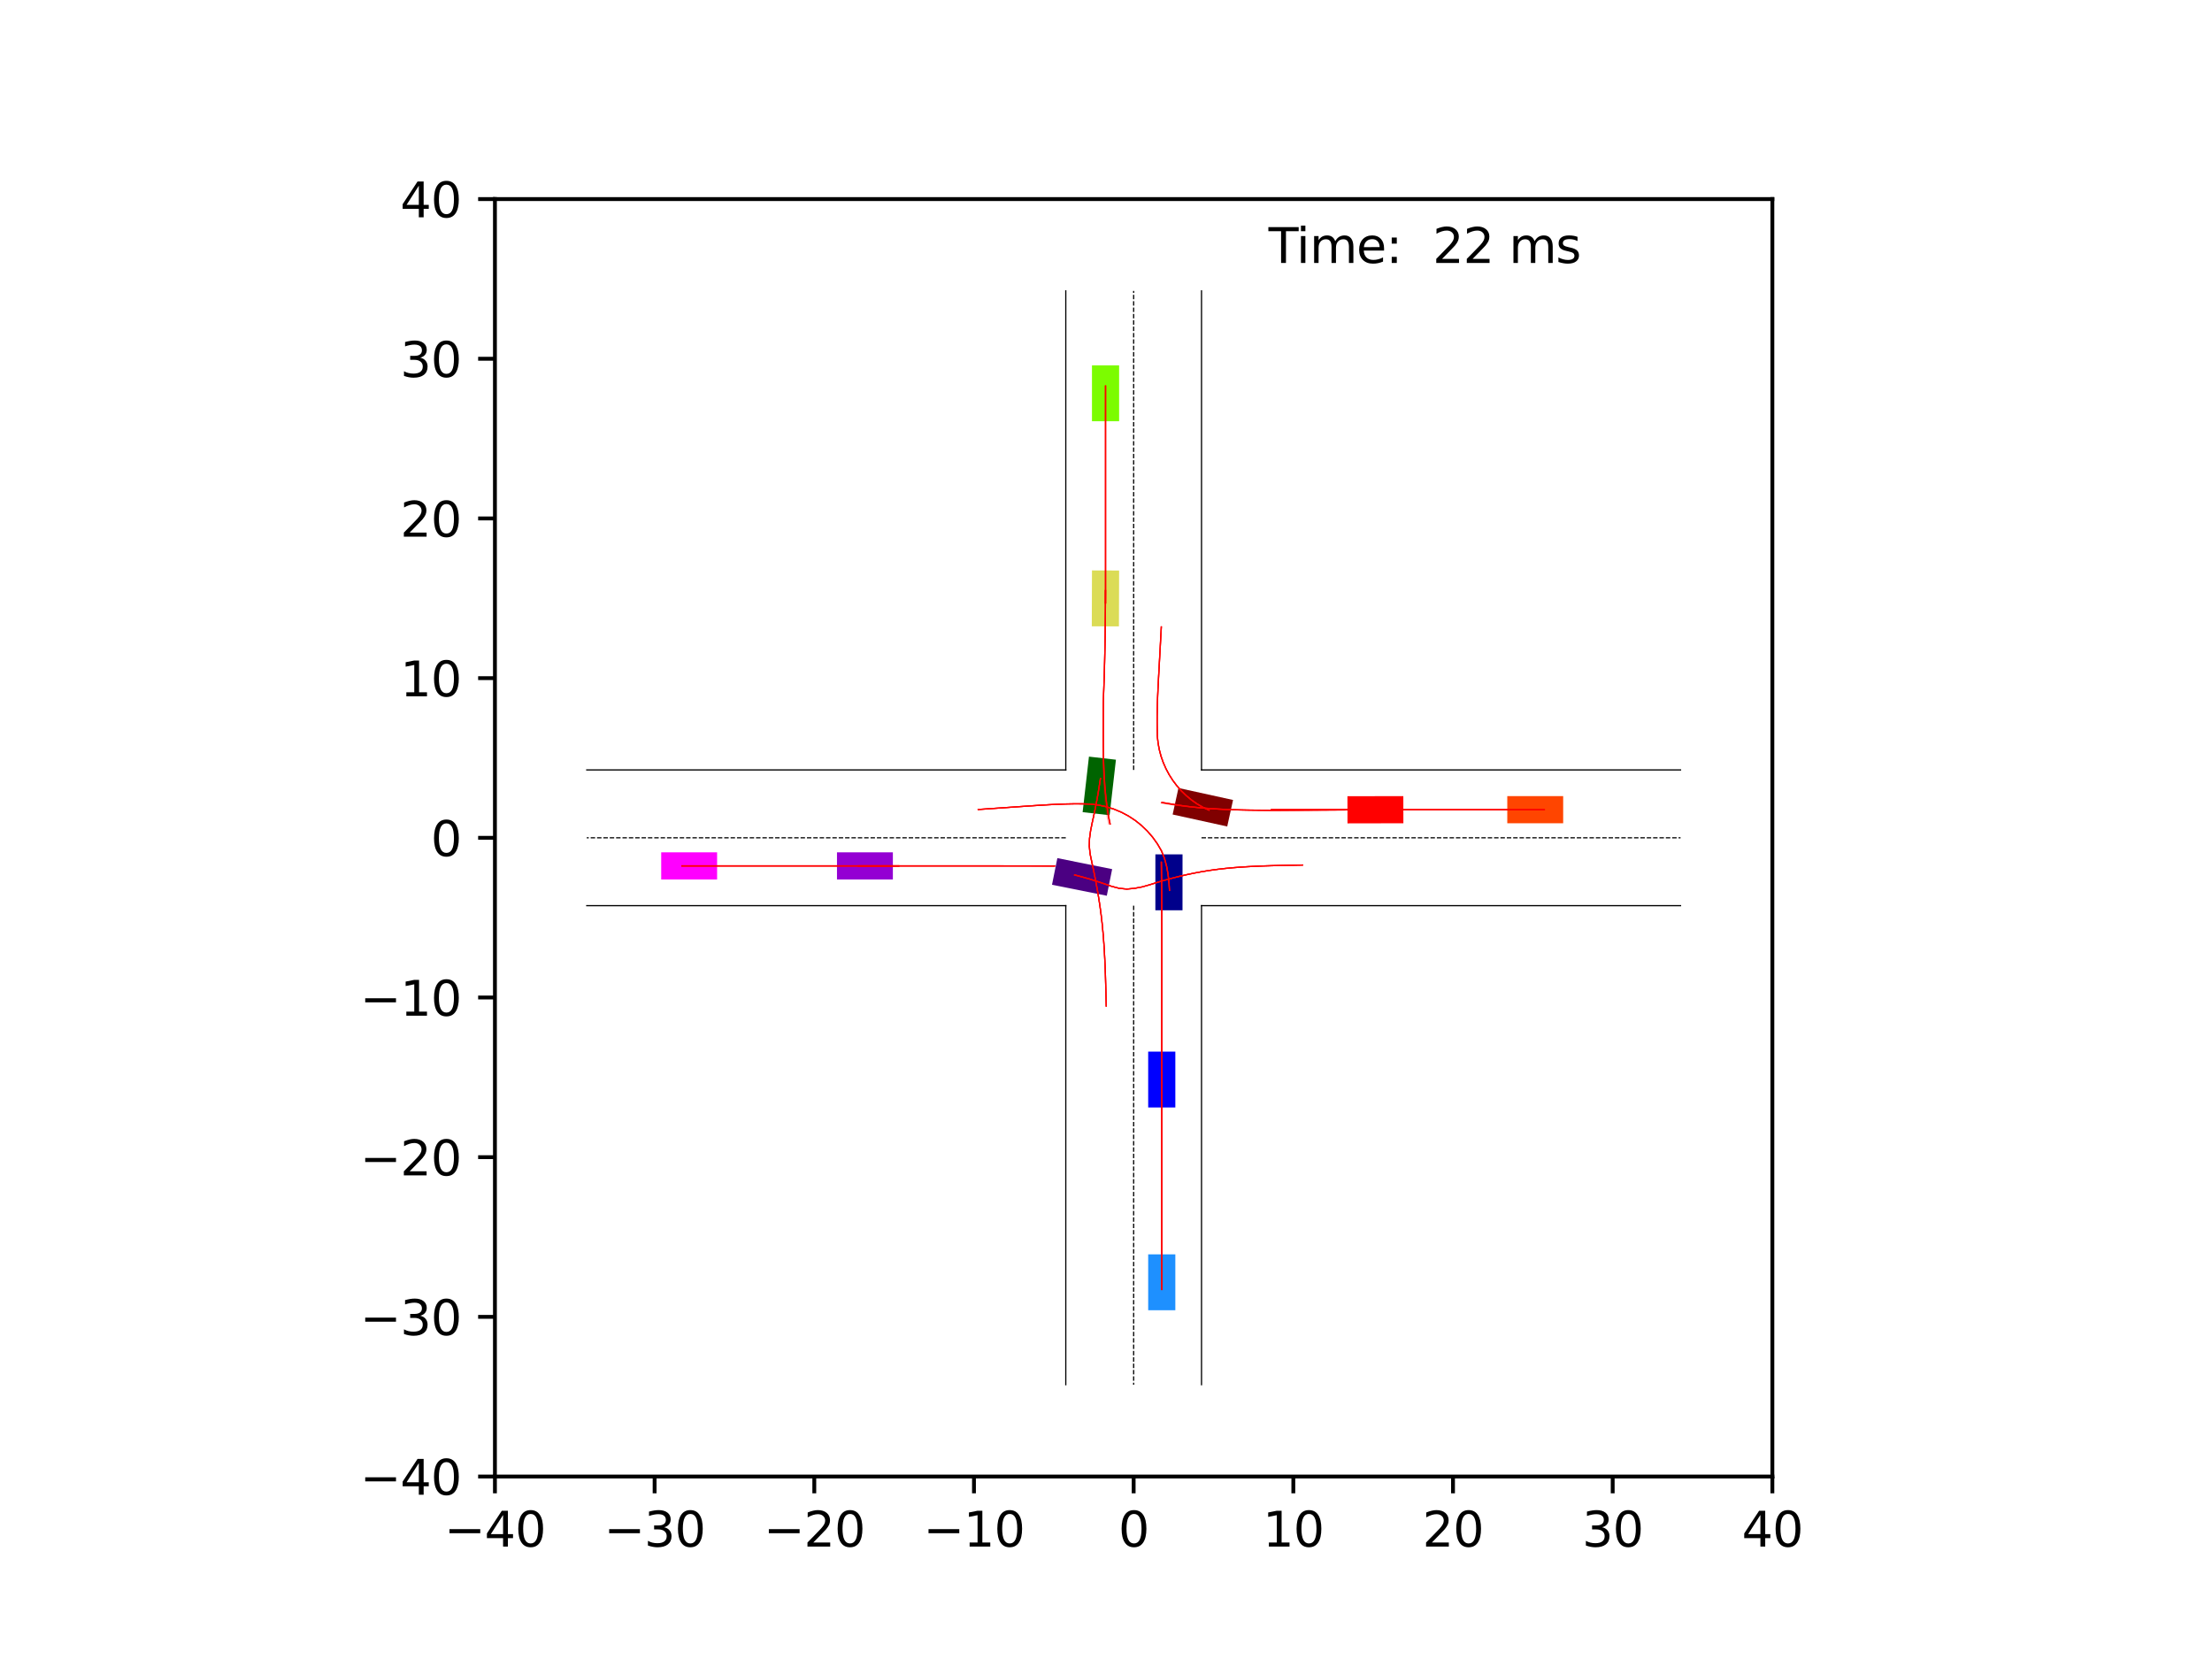 <?xml version="1.0" encoding="utf-8" standalone="no"?>
<!DOCTYPE svg PUBLIC "-//W3C//DTD SVG 1.1//EN"
  "http://www.w3.org/Graphics/SVG/1.1/DTD/svg11.dtd">
<svg xmlns:xlink="http://www.w3.org/1999/xlink" width="460.8pt" height="345.6pt" viewBox="0 0 460.8 345.6" xmlns="http://www.w3.org/2000/svg" version="1.1">
 <defs>
  <style type="text/css">*{stroke-linejoin: round; stroke-linecap: butt}</style>
 </defs>
 <g id="figure_1">
  <g id="patch_1">
   <path d="M 0 345.6 
L 460.8 345.6 
L 460.8 0 
L 0 0 
z
" style="fill: #ffffff"/>
  </g>
  <g id="axes_1">
   <g id="patch_2">
    <path d="M 103.104 307.584 
L 369.216 307.584 
L 369.216 41.472 
L 103.104 41.472 
z
" style="fill: #ffffff"/>
   </g>
   <g id="patch_3">
    <path d="M 246.338 189.626 
L 246.343 177.983 
L 240.688 177.981 
L 240.683 189.623 
z
" clip-path="url(#pf69f487ca8)" style="fill: #00008b"/>
   </g>
   <g id="patch_4">
    <path d="M 256.867 166.651 
L 245.496 164.152 
L 244.282 169.675 
L 255.653 172.174 
z
" clip-path="url(#pf69f487ca8)" style="fill: #800000"/>
   </g>
   <g id="patch_5">
    <path d="M 226.85 157.618 
L 225.531 169.186 
L 231.15 169.826 
L 232.469 158.259 
z
" clip-path="url(#pf69f487ca8)" style="fill: #006400"/>
   </g>
   <g id="patch_6">
    <path d="M 219.153 184.308 
L 230.567 186.6 
L 231.681 181.056 
L 220.266 178.764 
z
" clip-path="url(#pf69f487ca8)" style="fill: #4b0082"/>
   </g>
   <g id="patch_7">
    <path d="M 244.843 230.71 
L 244.844 219.068 
L 239.189 219.067 
L 239.188 230.71 
z
" clip-path="url(#pf69f487ca8)" style="fill: #0000ff"/>
   </g>
   <g id="patch_8">
    <path d="M 292.339 165.846 
L 280.697 165.868 
L 280.708 171.523 
L 292.35 171.501 
z
" clip-path="url(#pf69f487ca8)" style="fill: #ff0000"/>
   </g>
   <g id="patch_9">
    <path d="M 227.478 118.83 
L 227.441 130.473 
L 233.096 130.491 
L 233.133 118.848 
z
" clip-path="url(#pf69f487ca8)" style="fill: #dbdc56"/>
   </g>
   <g id="patch_10">
    <path d="M 174.359 183.211 
L 186.001 183.211 
L 186.001 177.556 
L 174.359 177.556 
z
" clip-path="url(#pf69f487ca8)" style="fill: #9400d3"/>
   </g>
   <g id="patch_11">
    <path d="M 244.843 272.946 
L 244.843 261.304 
L 239.188 261.304 
L 239.188 272.946 
z
" clip-path="url(#pf69f487ca8)" style="fill: #1e90ff"/>
   </g>
   <g id="patch_12">
    <path d="M 325.637 165.845 
L 313.995 165.845 
L 313.995 171.5 
L 325.637 171.5 
z
" clip-path="url(#pf69f487ca8)" style="fill: #ff4500"/>
   </g>
   <g id="patch_13">
    <path d="M 227.477 76.11 
L 227.477 87.752 
L 233.132 87.752 
L 233.132 76.11 
z
" clip-path="url(#pf69f487ca8)" style="fill: #7cfc00"/>
   </g>
   <g id="patch_14">
    <path d="M 137.742 183.211 
L 149.384 183.211 
L 149.384 177.556 
L 137.742 177.556 
z
" clip-path="url(#pf69f487ca8)" style="fill: #ff00ff"/>
   </g>
   <g id="matplotlib.axis_1">
    <g id="xtick_1">
     <g id="line2d_1">
      <defs>
       <path id="mcefbb95f94" d="M 0 0 
L 0 3.5 
" style="stroke: #000000; stroke-width: 0.8"/>
      </defs>
      <g>
       <use xlink:href="#mcefbb95f94" x="103.104" y="307.584" style="stroke: #000000; stroke-width: 0.8"/>
      </g>
     </g>
     <g id="text_1">
      <!-- −40 -->
      <g transform="translate(92.552 322.182) scale(0.1 -0.1)">
       <defs>
        <path id="DejaVuSans-2212" d="M 678 2272 
L 4684 2272 
L 4684 1741 
L 678 1741 
L 678 2272 
z
" transform="scale(0.016)"/>
        <path id="DejaVuSans-34" d="M 2419 4116 
L 825 1625 
L 2419 1625 
L 2419 4116 
z
M 2253 4666 
L 3047 4666 
L 3047 1625 
L 3713 1625 
L 3713 1100 
L 3047 1100 
L 3047 0 
L 2419 0 
L 2419 1100 
L 313 1100 
L 313 1709 
L 2253 4666 
z
" transform="scale(0.016)"/>
        <path id="DejaVuSans-30" d="M 2034 4250 
Q 1547 4250 1301 3770 
Q 1056 3291 1056 2328 
Q 1056 1369 1301 889 
Q 1547 409 2034 409 
Q 2525 409 2770 889 
Q 3016 1369 3016 2328 
Q 3016 3291 2770 3770 
Q 2525 4250 2034 4250 
z
M 2034 4750 
Q 2819 4750 3233 4129 
Q 3647 3509 3647 2328 
Q 3647 1150 3233 529 
Q 2819 -91 2034 -91 
Q 1250 -91 836 529 
Q 422 1150 422 2328 
Q 422 3509 836 4129 
Q 1250 4750 2034 4750 
z
" transform="scale(0.016)"/>
       </defs>
       <use xlink:href="#DejaVuSans-2212"/>
       <use xlink:href="#DejaVuSans-34" x="83.789"/>
       <use xlink:href="#DejaVuSans-30" x="147.412"/>
      </g>
     </g>
    </g>
    <g id="xtick_2">
     <g id="line2d_2">
      <g>
       <use xlink:href="#mcefbb95f94" x="136.368" y="307.584" style="stroke: #000000; stroke-width: 0.8"/>
      </g>
     </g>
     <g id="text_2">
      <!-- −30 -->
      <g transform="translate(125.816 322.182) scale(0.1 -0.1)">
       <defs>
        <path id="DejaVuSans-33" d="M 2597 2516 
Q 3050 2419 3304 2112 
Q 3559 1806 3559 1356 
Q 3559 666 3084 287 
Q 2609 -91 1734 -91 
Q 1441 -91 1130 -33 
Q 819 25 488 141 
L 488 750 
Q 750 597 1062 519 
Q 1375 441 1716 441 
Q 2309 441 2620 675 
Q 2931 909 2931 1356 
Q 2931 1769 2642 2001 
Q 2353 2234 1838 2234 
L 1294 2234 
L 1294 2753 
L 1863 2753 
Q 2328 2753 2575 2939 
Q 2822 3125 2822 3475 
Q 2822 3834 2567 4026 
Q 2313 4219 1838 4219 
Q 1578 4219 1281 4162 
Q 984 4106 628 3988 
L 628 4550 
Q 988 4650 1302 4700 
Q 1616 4750 1894 4750 
Q 2613 4750 3031 4423 
Q 3450 4097 3450 3541 
Q 3450 3153 3228 2886 
Q 3006 2619 2597 2516 
z
" transform="scale(0.016)"/>
       </defs>
       <use xlink:href="#DejaVuSans-2212"/>
       <use xlink:href="#DejaVuSans-33" x="83.789"/>
       <use xlink:href="#DejaVuSans-30" x="147.412"/>
      </g>
     </g>
    </g>
    <g id="xtick_3">
     <g id="line2d_3">
      <g>
       <use xlink:href="#mcefbb95f94" x="169.632" y="307.584" style="stroke: #000000; stroke-width: 0.8"/>
      </g>
     </g>
     <g id="text_3">
      <!-- −20 -->
      <g transform="translate(159.08 322.182) scale(0.1 -0.1)">
       <defs>
        <path id="DejaVuSans-32" d="M 1228 531 
L 3431 531 
L 3431 0 
L 469 0 
L 469 531 
Q 828 903 1448 1529 
Q 2069 2156 2228 2338 
Q 2531 2678 2651 2914 
Q 2772 3150 2772 3378 
Q 2772 3750 2511 3984 
Q 2250 4219 1831 4219 
Q 1534 4219 1204 4116 
Q 875 4013 500 3803 
L 500 4441 
Q 881 4594 1212 4672 
Q 1544 4750 1819 4750 
Q 2544 4750 2975 4387 
Q 3406 4025 3406 3419 
Q 3406 3131 3298 2873 
Q 3191 2616 2906 2266 
Q 2828 2175 2409 1742 
Q 1991 1309 1228 531 
z
" transform="scale(0.016)"/>
       </defs>
       <use xlink:href="#DejaVuSans-2212"/>
       <use xlink:href="#DejaVuSans-32" x="83.789"/>
       <use xlink:href="#DejaVuSans-30" x="147.412"/>
      </g>
     </g>
    </g>
    <g id="xtick_4">
     <g id="line2d_4">
      <g>
       <use xlink:href="#mcefbb95f94" x="202.896" y="307.584" style="stroke: #000000; stroke-width: 0.8"/>
      </g>
     </g>
     <g id="text_4">
      <!-- −10 -->
      <g transform="translate(192.344 322.182) scale(0.1 -0.1)">
       <defs>
        <path id="DejaVuSans-31" d="M 794 531 
L 1825 531 
L 1825 4091 
L 703 3866 
L 703 4441 
L 1819 4666 
L 2450 4666 
L 2450 531 
L 3481 531 
L 3481 0 
L 794 0 
L 794 531 
z
" transform="scale(0.016)"/>
       </defs>
       <use xlink:href="#DejaVuSans-2212"/>
       <use xlink:href="#DejaVuSans-31" x="83.789"/>
       <use xlink:href="#DejaVuSans-30" x="147.412"/>
      </g>
     </g>
    </g>
    <g id="xtick_5">
     <g id="line2d_5">
      <g>
       <use xlink:href="#mcefbb95f94" x="236.16" y="307.584" style="stroke: #000000; stroke-width: 0.8"/>
      </g>
     </g>
     <g id="text_5">
      <!-- 0 -->
      <g transform="translate(232.979 322.182) scale(0.1 -0.1)">
       <use xlink:href="#DejaVuSans-30"/>
      </g>
     </g>
    </g>
    <g id="xtick_6">
     <g id="line2d_6">
      <g>
       <use xlink:href="#mcefbb95f94" x="269.424" y="307.584" style="stroke: #000000; stroke-width: 0.8"/>
      </g>
     </g>
     <g id="text_6">
      <!-- 10 -->
      <g transform="translate(263.062 322.182) scale(0.1 -0.1)">
       <use xlink:href="#DejaVuSans-31"/>
       <use xlink:href="#DejaVuSans-30" x="63.623"/>
      </g>
     </g>
    </g>
    <g id="xtick_7">
     <g id="line2d_7">
      <g>
       <use xlink:href="#mcefbb95f94" x="302.688" y="307.584" style="stroke: #000000; stroke-width: 0.8"/>
      </g>
     </g>
     <g id="text_7">
      <!-- 20 -->
      <g transform="translate(296.325 322.182) scale(0.1 -0.1)">
       <use xlink:href="#DejaVuSans-32"/>
       <use xlink:href="#DejaVuSans-30" x="63.623"/>
      </g>
     </g>
    </g>
    <g id="xtick_8">
     <g id="line2d_8">
      <g>
       <use xlink:href="#mcefbb95f94" x="335.952" y="307.584" style="stroke: #000000; stroke-width: 0.8"/>
      </g>
     </g>
     <g id="text_8">
      <!-- 30 -->
      <g transform="translate(329.589 322.182) scale(0.1 -0.1)">
       <use xlink:href="#DejaVuSans-33"/>
       <use xlink:href="#DejaVuSans-30" x="63.623"/>
      </g>
     </g>
    </g>
    <g id="xtick_9">
     <g id="line2d_9">
      <g>
       <use xlink:href="#mcefbb95f94" x="369.216" y="307.584" style="stroke: #000000; stroke-width: 0.8"/>
      </g>
     </g>
     <g id="text_9">
      <!-- 40 -->
      <g transform="translate(362.853 322.182) scale(0.1 -0.1)">
       <use xlink:href="#DejaVuSans-34"/>
       <use xlink:href="#DejaVuSans-30" x="63.623"/>
      </g>
     </g>
    </g>
   </g>
   <g id="matplotlib.axis_2">
    <g id="ytick_1">
     <g id="line2d_10">
      <defs>
       <path id="mf422fa699f" d="M 0 0 
L -3.5 0 
" style="stroke: #000000; stroke-width: 0.8"/>
      </defs>
      <g>
       <use xlink:href="#mf422fa699f" x="103.104" y="307.584" style="stroke: #000000; stroke-width: 0.8"/>
      </g>
     </g>
     <g id="text_10">
      <!-- −40 -->
      <g transform="translate(74.999 311.383) scale(0.1 -0.1)">
       <use xlink:href="#DejaVuSans-2212"/>
       <use xlink:href="#DejaVuSans-34" x="83.789"/>
       <use xlink:href="#DejaVuSans-30" x="147.412"/>
      </g>
     </g>
    </g>
    <g id="ytick_2">
     <g id="line2d_11">
      <g>
       <use xlink:href="#mf422fa699f" x="103.104" y="274.32" style="stroke: #000000; stroke-width: 0.8"/>
      </g>
     </g>
     <g id="text_11">
      <!-- −30 -->
      <g transform="translate(74.999 278.119) scale(0.1 -0.1)">
       <use xlink:href="#DejaVuSans-2212"/>
       <use xlink:href="#DejaVuSans-33" x="83.789"/>
       <use xlink:href="#DejaVuSans-30" x="147.412"/>
      </g>
     </g>
    </g>
    <g id="ytick_3">
     <g id="line2d_12">
      <g>
       <use xlink:href="#mf422fa699f" x="103.104" y="241.056" style="stroke: #000000; stroke-width: 0.8"/>
      </g>
     </g>
     <g id="text_12">
      <!-- −20 -->
      <g transform="translate(74.999 244.855) scale(0.1 -0.1)">
       <use xlink:href="#DejaVuSans-2212"/>
       <use xlink:href="#DejaVuSans-32" x="83.789"/>
       <use xlink:href="#DejaVuSans-30" x="147.412"/>
      </g>
     </g>
    </g>
    <g id="ytick_4">
     <g id="line2d_13">
      <g>
       <use xlink:href="#mf422fa699f" x="103.104" y="207.792" style="stroke: #000000; stroke-width: 0.8"/>
      </g>
     </g>
     <g id="text_13">
      <!-- −10 -->
      <g transform="translate(74.999 211.591) scale(0.1 -0.1)">
       <use xlink:href="#DejaVuSans-2212"/>
       <use xlink:href="#DejaVuSans-31" x="83.789"/>
       <use xlink:href="#DejaVuSans-30" x="147.412"/>
      </g>
     </g>
    </g>
    <g id="ytick_5">
     <g id="line2d_14">
      <g>
       <use xlink:href="#mf422fa699f" x="103.104" y="174.528" style="stroke: #000000; stroke-width: 0.8"/>
      </g>
     </g>
     <g id="text_14">
      <!-- 0 -->
      <g transform="translate(89.742 178.327) scale(0.1 -0.1)">
       <use xlink:href="#DejaVuSans-30"/>
      </g>
     </g>
    </g>
    <g id="ytick_6">
     <g id="line2d_15">
      <g>
       <use xlink:href="#mf422fa699f" x="103.104" y="141.264" style="stroke: #000000; stroke-width: 0.8"/>
      </g>
     </g>
     <g id="text_15">
      <!-- 10 -->
      <g transform="translate(83.379 145.063) scale(0.1 -0.1)">
       <use xlink:href="#DejaVuSans-31"/>
       <use xlink:href="#DejaVuSans-30" x="63.623"/>
      </g>
     </g>
    </g>
    <g id="ytick_7">
     <g id="line2d_16">
      <g>
       <use xlink:href="#mf422fa699f" x="103.104" y="108" style="stroke: #000000; stroke-width: 0.8"/>
      </g>
     </g>
     <g id="text_16">
      <!-- 20 -->
      <g transform="translate(83.379 111.799) scale(0.1 -0.1)">
       <use xlink:href="#DejaVuSans-32"/>
       <use xlink:href="#DejaVuSans-30" x="63.623"/>
      </g>
     </g>
    </g>
    <g id="ytick_8">
     <g id="line2d_17">
      <g>
       <use xlink:href="#mf422fa699f" x="103.104" y="74.736" style="stroke: #000000; stroke-width: 0.8"/>
      </g>
     </g>
     <g id="text_17">
      <!-- 30 -->
      <g transform="translate(83.379 78.535) scale(0.1 -0.1)">
       <use xlink:href="#DejaVuSans-33"/>
       <use xlink:href="#DejaVuSans-30" x="63.623"/>
      </g>
     </g>
    </g>
    <g id="ytick_9">
     <g id="line2d_18">
      <g>
       <use xlink:href="#mf422fa699f" x="103.104" y="41.472" style="stroke: #000000; stroke-width: 0.8"/>
      </g>
     </g>
     <g id="text_18">
      <!-- 40 -->
      <g transform="translate(83.379 45.271) scale(0.1 -0.1)">
       <use xlink:href="#DejaVuSans-34"/>
       <use xlink:href="#DejaVuSans-30" x="63.623"/>
      </g>
     </g>
    </g>
   </g>
   <g id="line2d_19">
    <path d="M 250.297 288.457 
L 250.297 188.665 
" clip-path="url(#pf69f487ca8)" style="fill: none; stroke: #000000; stroke-width: 0.25; stroke-linecap: square"/>
   </g>
   <g id="line2d_20">
    <path d="M 250.297 188.665 
L 350.089 188.665 
" clip-path="url(#pf69f487ca8)" style="fill: none; stroke: #000000; stroke-width: 0.25; stroke-linecap: square"/>
   </g>
   <g id="line2d_21">
    <path d="M 350.089 160.391 
L 250.297 160.391 
" clip-path="url(#pf69f487ca8)" style="fill: none; stroke: #000000; stroke-width: 0.25; stroke-linecap: square"/>
   </g>
   <g id="line2d_22">
    <path d="M 250.297 160.391 
L 250.297 60.599 
" clip-path="url(#pf69f487ca8)" style="fill: none; stroke: #000000; stroke-width: 0.25; stroke-linecap: square"/>
   </g>
   <g id="line2d_23">
    <path d="M 222.023 60.599 
L 222.023 160.391 
" clip-path="url(#pf69f487ca8)" style="fill: none; stroke: #000000; stroke-width: 0.25; stroke-linecap: square"/>
   </g>
   <g id="line2d_24">
    <path d="M 222.023 160.391 
L 122.231 160.391 
" clip-path="url(#pf69f487ca8)" style="fill: none; stroke: #000000; stroke-width: 0.25; stroke-linecap: square"/>
   </g>
   <g id="line2d_25">
    <path d="M 122.231 188.665 
L 222.023 188.665 
" clip-path="url(#pf69f487ca8)" style="fill: none; stroke: #000000; stroke-width: 0.25; stroke-linecap: square"/>
   </g>
   <g id="line2d_26">
    <path d="M 222.023 188.665 
L 222.023 288.457 
" clip-path="url(#pf69f487ca8)" style="fill: none; stroke: #000000; stroke-width: 0.25; stroke-linecap: square"/>
   </g>
   <g id="line2d_27">
    <path d="M 250.297 174.528 
L 350.089 174.528 
" clip-path="url(#pf69f487ca8)" style="fill: none; stroke-dasharray: 0.925,0.4; stroke-dashoffset: 0; stroke: #000000; stroke-width: 0.25"/>
   </g>
   <g id="line2d_28">
    <path d="M 236.16 160.391 
L 236.16 60.599 
" clip-path="url(#pf69f487ca8)" style="fill: none; stroke-dasharray: 0.925,0.4; stroke-dashoffset: 0; stroke: #000000; stroke-width: 0.25"/>
   </g>
   <g id="line2d_29">
    <path d="M 222.023 174.528 
L 122.231 174.528 
" clip-path="url(#pf69f487ca8)" style="fill: none; stroke-dasharray: 0.925,0.4; stroke-dashoffset: 0; stroke: #000000; stroke-width: 0.25"/>
   </g>
   <g id="line2d_30">
    <path d="M 236.16 188.665 
L 236.16 288.457 
" clip-path="url(#pf69f487ca8)" style="fill: none; stroke-dasharray: 0.925,0.4; stroke-dashoffset: 0; stroke: #000000; stroke-width: 0.25"/>
   </g>
   <g id="line2d_31">
    <path d="M 243.626 185.489 
L 243.522 183.803 
L 243.333 182.122 
L 243.031 180.458 
L 242.587 178.825 
L 241.96 177.253 
L 241.111 175.791 
L 240.129 174.414 
L 239.025 173.135 
L 237.808 171.966 
L 236.488 170.915 
L 235.077 169.993 
L 233.589 169.203 
L 232.036 168.554 
L 230.431 168.051 
L 228.789 167.699 
L 227.122 167.5 
L 225.446 167.454 
L 223.77 167.449 
L 222.097 167.48 
L 220.425 167.54 
L 218.756 167.622 
L 217.089 167.719 
L 215.423 167.826 
L 213.758 167.939 
L 212.094 168.055 
L 210.431 168.172 
L 208.769 168.287 
L 207.106 168.402 
L 205.443 168.517 
L 203.781 168.633 
" clip-path="url(#pf69f487ca8)" style="fill: none; stroke: #ff0000; stroke-opacity: 0.2; stroke-width: 0.25; stroke-linecap: square"/>
   </g>
   <g id="line2d_32">
    <path d="M 243.626 185.489 
L 243.52 183.803 
L 243.332 182.122 
L 243.03 180.458 
L 242.586 178.825 
L 241.96 177.253 
L 241.11 175.79 
L 240.129 174.414 
L 239.025 173.135 
L 237.808 171.966 
L 236.488 170.915 
L 235.077 169.992 
L 233.589 169.203 
L 232.036 168.554 
L 230.431 168.051 
L 228.789 167.699 
L 227.122 167.5 
L 225.446 167.454 
L 223.771 167.45 
L 222.097 167.482 
L 220.426 167.542 
L 218.757 167.623 
L 217.089 167.72 
L 215.424 167.827 
L 213.759 167.941 
L 212.096 168.057 
L 210.433 168.173 
L 208.77 168.289 
L 207.108 168.404 
L 205.445 168.518 
L 203.783 168.634 
" clip-path="url(#pf69f487ca8)" style="fill: none; stroke: #ff0000; stroke-opacity: 0.4; stroke-width: 0.25; stroke-linecap: square"/>
   </g>
   <g id="line2d_33">
    <path d="M 243.626 185.489 
L 243.519 183.803 
L 243.331 182.122 
L 243.028 180.458 
L 242.584 178.825 
L 241.958 177.253 
L 241.107 175.791 
L 240.126 174.415 
L 239.022 173.137 
L 237.805 171.967 
L 236.487 170.914 
L 235.078 169.989 
L 233.59 169.199 
L 232.037 168.551 
L 230.432 168.049 
L 228.789 167.698 
L 227.122 167.5 
L 225.446 167.454 
L 223.771 167.45 
L 222.097 167.482 
L 220.426 167.542 
L 218.757 167.624 
L 217.09 167.721 
L 215.424 167.829 
L 213.76 167.942 
L 212.096 168.058 
L 210.434 168.174 
L 208.771 168.29 
L 207.109 168.405 
L 205.447 168.519 
L 203.785 168.635 
" clip-path="url(#pf69f487ca8)" style="fill: none; stroke: #ff0000; stroke-opacity: 0.6; stroke-width: 0.25; stroke-linecap: square"/>
   </g>
   <g id="line2d_34">
    <path d="M 243.626 185.489 
L 243.514 183.803 
L 243.326 182.123 
L 243.024 180.458 
L 242.58 178.825 
L 241.955 177.253 
L 241.104 175.791 
L 240.123 174.415 
L 239.019 173.137 
L 237.802 171.966 
L 236.484 170.913 
L 235.076 169.987 
L 233.588 169.197 
L 232.035 168.549 
L 230.43 168.047 
L 228.787 167.696 
L 227.121 167.497 
L 225.445 167.453 
L 223.77 167.449 
L 222.097 167.481 
L 220.426 167.542 
L 218.757 167.624 
L 217.09 167.721 
L 215.425 167.828 
L 213.761 167.942 
L 212.097 168.058 
L 210.435 168.175 
L 208.773 168.291 
L 207.111 168.405 
L 205.449 168.519 
L 203.787 168.633 
" clip-path="url(#pf69f487ca8)" style="fill: none; stroke: #ff0000; stroke-opacity: 0.8; stroke-width: 0.25; stroke-linecap: square"/>
   </g>
   <g id="line2d_35">
    <path d="M 243.626 185.489 
L 243.513 183.803 
L 243.325 182.123 
L 243.023 180.458 
L 242.579 178.825 
L 241.954 177.253 
L 241.104 175.791 
L 240.122 174.415 
L 239.018 173.137 
L 237.801 171.966 
L 236.483 170.914 
L 235.075 169.988 
L 233.587 169.198 
L 232.034 168.549 
L 230.429 168.048 
L 228.786 167.696 
L 227.12 167.498 
L 225.444 167.454 
L 223.769 167.45 
L 222.095 167.482 
L 220.424 167.542 
L 218.756 167.624 
L 217.089 167.721 
L 215.424 167.829 
L 213.76 167.942 
L 212.097 168.058 
L 210.434 168.175 
L 208.772 168.291 
L 207.11 168.405 
L 205.448 168.519 
L 203.787 168.632 
" clip-path="url(#pf69f487ca8)" style="fill: none; stroke: #ff0000; stroke-width: 0.25; stroke-linecap: square"/>
   </g>
   <g id="line2d_36">
    <path d="M 251.851 168.762 
L 250.573 168.167 
L 249.357 167.455 
L 248.208 166.641 
L 247.125 165.741 
L 246.116 164.761 
L 245.185 163.705 
L 244.339 162.581 
L 243.581 161.394 
L 242.917 160.152 
L 242.35 158.861 
L 241.885 157.529 
L 241.523 156.164 
L 241.267 154.774 
L 241.12 153.367 
L 241.081 151.951 
L 241.068 150.533 
L 241.071 149.114 
L 241.094 147.693 
L 241.134 146.272 
L 241.186 144.85 
L 241.248 143.427 
L 241.317 142.004 
L 241.39 140.579 
L 241.465 139.154 
L 241.541 137.729 
L 241.618 136.303 
L 241.694 134.876 
L 241.769 133.449 
L 241.843 132.022 
L 241.919 130.595 
" clip-path="url(#pf69f487ca8)" style="fill: none; stroke: #ff0000; stroke-opacity: 0.2; stroke-width: 0.25; stroke-linecap: square"/>
   </g>
   <g id="line2d_37">
    <path d="M 251.851 168.762 
L 250.573 168.166 
L 249.357 167.456 
L 248.206 166.643 
L 247.123 165.745 
L 246.112 164.765 
L 245.18 163.711 
L 244.332 162.588 
L 243.572 161.402 
L 242.906 160.161 
L 242.337 158.871 
L 241.869 157.54 
L 241.504 156.175 
L 241.246 154.785 
L 241.095 153.378 
L 241.055 151.962 
L 241.041 150.544 
L 241.043 149.125 
L 241.066 147.704 
L 241.106 146.283 
L 241.159 144.861 
L 241.221 143.437 
L 241.29 142.014 
L 241.364 140.589 
L 241.44 139.164 
L 241.518 137.738 
L 241.595 136.312 
L 241.673 134.885 
L 241.749 133.458 
L 241.825 132.031 
L 241.901 130.603 
" clip-path="url(#pf69f487ca8)" style="fill: none; stroke: #ff0000; stroke-opacity: 0.4; stroke-width: 0.25; stroke-linecap: square"/>
   </g>
   <g id="line2d_38">
    <path d="M 251.851 168.762 
L 250.574 168.164 
L 249.356 167.456 
L 248.206 166.643 
L 247.123 165.744 
L 246.112 164.765 
L 245.18 163.711 
L 244.331 162.588 
L 243.572 161.402 
L 242.906 160.16 
L 242.337 158.87 
L 241.869 157.539 
L 241.506 156.174 
L 241.249 154.784 
L 241.101 153.377 
L 241.062 151.961 
L 241.048 150.543 
L 241.052 149.123 
L 241.077 147.702 
L 241.118 146.281 
L 241.173 144.858 
L 241.237 143.435 
L 241.308 142.011 
L 241.384 140.587 
L 241.462 139.161 
L 241.541 137.735 
L 241.62 136.309 
L 241.699 134.882 
L 241.777 133.455 
L 241.855 132.028 
L 241.933 130.6 
" clip-path="url(#pf69f487ca8)" style="fill: none; stroke: #ff0000; stroke-opacity: 0.6; stroke-width: 0.25; stroke-linecap: square"/>
   </g>
   <g id="line2d_39">
    <path d="M 251.851 168.762 
L 250.574 168.164 
L 249.355 167.458 
L 248.205 166.646 
L 247.121 165.748 
L 246.109 164.769 
L 245.176 163.715 
L 244.327 162.592 
L 243.567 161.407 
L 242.9 160.166 
L 242.331 158.876 
L 241.863 157.545 
L 241.499 156.18 
L 241.242 154.79 
L 241.093 153.383 
L 241.054 151.966 
L 241.04 150.548 
L 241.044 149.129 
L 241.068 147.708 
L 241.109 146.286 
L 241.164 144.864 
L 241.228 143.44 
L 241.298 142.016 
L 241.373 140.591 
L 241.451 139.166 
L 241.53 137.74 
L 241.609 136.313 
L 241.687 134.886 
L 241.765 133.459 
L 241.842 132.031 
L 241.919 130.603 
" clip-path="url(#pf69f487ca8)" style="fill: none; stroke: #ff0000; stroke-opacity: 0.8; stroke-width: 0.25; stroke-linecap: square"/>
   </g>
   <g id="line2d_40">
    <path d="M 251.851 168.762 
L 250.575 168.163 
L 249.354 167.46 
L 248.203 166.648 
L 247.12 165.75 
L 246.108 164.771 
L 245.176 163.716 
L 244.327 162.593 
L 243.568 161.407 
L 242.902 160.166 
L 242.333 158.875 
L 241.866 157.544 
L 241.503 156.179 
L 241.246 154.789 
L 241.098 153.381 
L 241.06 151.965 
L 241.046 150.547 
L 241.05 149.127 
L 241.075 147.706 
L 241.117 146.284 
L 241.172 144.862 
L 241.236 143.438 
L 241.307 142.014 
L 241.383 140.589 
L 241.461 139.164 
L 241.54 137.737 
L 241.619 136.311 
L 241.698 134.884 
L 241.775 133.456 
L 241.853 132.028 
L 241.93 130.6 
" clip-path="url(#pf69f487ca8)" style="fill: none; stroke: #ff0000; stroke-width: 0.25; stroke-linecap: square"/>
   </g>
   <g id="line2d_41">
    <path d="M 229.247 162.151 
L 229.005 163.723 
L 228.751 165.294 
L 228.47 166.861 
L 228.163 168.424 
L 227.835 169.983 
L 227.493 171.541 
L 227.181 173.106 
L 226.967 174.688 
L 226.92 176.286 
L 227.086 177.875 
L 227.415 179.44 
L 227.749 181.003 
L 228.067 182.57 
L 228.37 184.139 
L 228.654 185.712 
L 228.917 187.288 
L 229.156 188.868 
L 229.368 190.451 
L 229.555 192.038 
L 229.717 193.627 
L 229.855 195.218 
L 229.972 196.81 
L 230.07 198.404 
L 230.152 199.999 
L 230.22 201.594 
L 230.277 203.19 
L 230.326 204.786 
L 230.37 206.382 
L 230.411 207.978 
L 230.451 209.575 
" clip-path="url(#pf69f487ca8)" style="fill: none; stroke: #ff0000; stroke-opacity: 0.2; stroke-width: 0.25; stroke-linecap: square"/>
   </g>
   <g id="line2d_42">
    <path d="M 229.247 162.151 
L 229.003 163.723 
L 228.75 165.294 
L 228.469 166.861 
L 228.162 168.424 
L 227.835 169.983 
L 227.493 171.541 
L 227.182 173.106 
L 226.967 174.689 
L 226.92 176.286 
L 227.086 177.876 
L 227.414 179.441 
L 227.748 181.004 
L 228.067 182.571 
L 228.37 184.141 
L 228.654 185.713 
L 228.917 187.289 
L 229.157 188.869 
L 229.37 190.453 
L 229.557 192.039 
L 229.719 193.628 
L 229.858 195.219 
L 229.975 196.812 
L 230.073 198.406 
L 230.155 200 
L 230.223 201.596 
L 230.281 203.192 
L 230.33 204.788 
L 230.374 206.384 
L 230.415 207.98 
L 230.455 209.576 
" clip-path="url(#pf69f487ca8)" style="fill: none; stroke: #ff0000; stroke-opacity: 0.4; stroke-width: 0.25; stroke-linecap: square"/>
   </g>
   <g id="line2d_43">
    <path d="M 229.247 162.151 
L 229.002 163.722 
L 228.749 165.293 
L 228.468 166.86 
L 228.162 168.424 
L 227.835 169.983 
L 227.494 171.541 
L 227.182 173.107 
L 226.968 174.689 
L 226.921 176.287 
L 227.086 177.877 
L 227.415 179.441 
L 227.749 181.005 
L 228.067 182.571 
L 228.37 184.141 
L 228.655 185.713 
L 228.917 187.29 
L 229.156 188.869 
L 229.369 190.453 
L 229.556 192.039 
L 229.718 193.628 
L 229.857 195.219 
L 229.974 196.812 
L 230.072 198.406 
L 230.154 200 
L 230.222 201.596 
L 230.279 203.191 
L 230.328 204.787 
L 230.372 206.383 
L 230.413 207.98 
L 230.453 209.576 
" clip-path="url(#pf69f487ca8)" style="fill: none; stroke: #ff0000; stroke-opacity: 0.6; stroke-width: 0.25; stroke-linecap: square"/>
   </g>
   <g id="line2d_44">
    <path d="M 229.247 162.151 
L 229.001 163.722 
L 228.748 165.293 
L 228.467 166.86 
L 228.161 168.423 
L 227.835 169.983 
L 227.493 171.541 
L 227.182 173.106 
L 226.967 174.689 
L 226.92 176.286 
L 227.086 177.876 
L 227.414 179.441 
L 227.748 181.004 
L 228.067 182.571 
L 228.37 184.14 
L 228.654 185.713 
L 228.917 187.289 
L 229.156 188.869 
L 229.37 190.452 
L 229.557 192.039 
L 229.719 193.628 
L 229.857 195.219 
L 229.974 196.811 
L 230.073 198.405 
L 230.154 200 
L 230.223 201.595 
L 230.28 203.191 
L 230.329 204.787 
L 230.373 206.383 
L 230.414 207.979 
L 230.454 209.576 
" clip-path="url(#pf69f487ca8)" style="fill: none; stroke: #ff0000; stroke-opacity: 0.8; stroke-width: 0.25; stroke-linecap: square"/>
   </g>
   <g id="line2d_45">
    <path d="M 229.247 162.151 
L 229 163.722 
L 228.747 165.293 
L 228.466 166.86 
L 228.161 168.423 
L 227.834 169.983 
L 227.493 171.541 
L 227.182 173.107 
L 226.967 174.689 
L 226.92 176.287 
L 227.085 177.877 
L 227.414 179.441 
L 227.748 181.005 
L 228.067 182.571 
L 228.37 184.141 
L 228.654 185.713 
L 228.917 187.289 
L 229.156 188.869 
L 229.37 190.452 
L 229.557 192.039 
L 229.719 193.628 
L 229.857 195.219 
L 229.974 196.812 
L 230.072 198.405 
L 230.154 200 
L 230.222 201.596 
L 230.28 203.191 
L 230.329 204.787 
L 230.372 206.383 
L 230.413 207.98 
L 230.453 209.576 
" clip-path="url(#pf69f487ca8)" style="fill: none; stroke: #ff0000; stroke-width: 0.25; stroke-linecap: square"/>
   </g>
   <g id="line2d_46">
    <path d="M 223.862 182.261 
L 225.419 182.674 
L 226.97 183.111 
L 228.511 183.589 
L 230.041 184.104 
L 231.568 184.634 
L 233.133 185.044 
L 234.743 185.209 
L 236.354 185.052 
L 237.946 184.751 
L 239.504 184.312 
L 241.047 183.824 
L 242.599 183.371 
L 244.159 182.947 
L 245.725 182.552 
L 247.299 182.188 
L 248.878 181.86 
L 250.464 181.568 
L 252.056 181.314 
L 253.652 181.096 
L 255.252 180.912 
L 256.855 180.76 
L 258.459 180.635 
L 260.065 180.534 
L 261.672 180.454 
L 263.279 180.39 
L 264.886 180.339 
L 266.493 180.297 
L 268.101 180.262 
L 269.708 180.23 
L 271.315 180.199 
" clip-path="url(#pf69f487ca8)" style="fill: none; stroke: #ff0000; stroke-opacity: 0.2; stroke-width: 0.25; stroke-linecap: square"/>
   </g>
   <g id="line2d_47">
    <path d="M 223.862 182.261 
L 225.418 182.677 
L 226.97 183.113 
L 228.51 183.591 
L 230.04 184.107 
L 231.567 184.636 
L 233.132 185.046 
L 234.742 185.212 
L 236.354 185.054 
L 237.945 184.754 
L 239.503 184.314 
L 241.046 183.826 
L 242.599 183.374 
L 244.159 182.949 
L 245.725 182.553 
L 247.298 182.19 
L 248.878 181.862 
L 250.464 181.569 
L 252.056 181.315 
L 253.652 181.097 
L 255.252 180.913 
L 256.855 180.76 
L 258.459 180.635 
L 260.065 180.534 
L 261.672 180.454 
L 263.279 180.389 
L 264.886 180.338 
L 266.493 180.297 
L 268.101 180.261 
L 269.708 180.229 
L 271.316 180.198 
" clip-path="url(#pf69f487ca8)" style="fill: none; stroke: #ff0000; stroke-opacity: 0.4; stroke-width: 0.25; stroke-linecap: square"/>
   </g>
   <g id="line2d_48">
    <path d="M 223.862 182.261 
L 225.418 182.679 
L 226.969 183.115 
L 228.51 183.593 
L 230.04 184.108 
L 231.567 184.637 
L 233.132 185.046 
L 234.742 185.212 
L 236.354 185.054 
L 237.945 184.754 
L 239.503 184.314 
L 241.046 183.826 
L 242.599 183.373 
L 244.159 182.948 
L 245.725 182.553 
L 247.298 182.19 
L 248.878 181.861 
L 250.464 181.569 
L 252.056 181.314 
L 253.652 181.096 
L 255.252 180.912 
L 256.855 180.759 
L 258.459 180.635 
L 260.065 180.534 
L 261.672 180.453 
L 263.279 180.389 
L 264.886 180.338 
L 266.494 180.296 
L 268.101 180.261 
L 269.708 180.23 
L 271.316 180.198 
" clip-path="url(#pf69f487ca8)" style="fill: none; stroke: #ff0000; stroke-opacity: 0.6; stroke-width: 0.25; stroke-linecap: square"/>
   </g>
   <g id="line2d_49">
    <path d="M 223.862 182.261 
L 225.417 182.68 
L 226.969 183.117 
L 228.509 183.594 
L 230.04 184.109 
L 231.567 184.638 
L 233.132 185.048 
L 234.742 185.213 
L 236.354 185.055 
L 237.945 184.756 
L 239.503 184.316 
L 241.046 183.827 
L 242.599 183.374 
L 244.158 182.95 
L 245.725 182.554 
L 247.298 182.19 
L 248.878 181.862 
L 250.464 181.569 
L 252.055 181.315 
L 253.652 181.097 
L 255.252 180.913 
L 256.855 180.76 
L 258.459 180.635 
L 260.065 180.534 
L 261.672 180.453 
L 263.279 180.389 
L 264.886 180.338 
L 266.493 180.297 
L 268.101 180.262 
L 269.708 180.23 
L 271.316 180.199 
" clip-path="url(#pf69f487ca8)" style="fill: none; stroke: #ff0000; stroke-opacity: 0.8; stroke-width: 0.25; stroke-linecap: square"/>
   </g>
   <g id="line2d_50">
    <path d="M 223.862 182.261 
L 225.417 182.682 
L 226.968 183.118 
L 228.509 183.596 
L 230.039 184.111 
L 231.566 184.64 
L 233.131 185.049 
L 234.742 185.214 
L 236.353 185.056 
L 237.945 184.756 
L 239.503 184.316 
L 241.046 183.827 
L 242.598 183.374 
L 244.158 182.949 
L 245.724 182.554 
L 247.297 182.19 
L 248.877 181.861 
L 250.463 181.569 
L 252.055 181.314 
L 253.651 181.096 
L 255.251 180.912 
L 256.854 180.76 
L 258.459 180.634 
L 260.065 180.533 
L 261.671 180.453 
L 263.279 180.389 
L 264.886 180.338 
L 266.493 180.296 
L 268.101 180.261 
L 269.708 180.23 
L 271.316 180.198 
" clip-path="url(#pf69f487ca8)" style="fill: none; stroke: #ff0000; stroke-width: 0.25; stroke-linecap: square"/>
   </g>
   <g id="line2d_51">
    <path d="M 242.016 226.49 
L 242.016 224.889 
L 242.016 223.291 
L 242.017 221.696 
L 242.017 220.104 
L 242.017 218.516 
L 242.018 216.93 
L 242.019 215.348 
L 242.019 213.77 
L 242.02 212.194 
L 242.021 210.622 
L 242.022 209.053 
L 242.023 207.488 
L 242.024 205.926 
L 242.025 204.367 
L 242.026 202.812 
L 242.027 201.259 
L 242.028 199.71 
L 242.028 198.164 
L 242.029 196.621 
L 242.029 195.081 
L 242.028 193.544 
L 242.027 192.009 
L 242.025 190.477 
L 242.022 188.947 
L 242.018 187.418 
L 242.013 185.892 
L 242.006 184.367 
L 241.997 182.843 
L 241.987 181.32 
L 241.956 179.797 
" clip-path="url(#pf69f487ca8)" style="fill: none; stroke: #ff0000; stroke-opacity: 0.2; stroke-width: 0.25; stroke-linecap: square"/>
   </g>
   <g id="line2d_52">
    <path d="M 242.016 226.49 
L 242.017 224.889 
L 242.018 223.29 
L 242.019 221.695 
L 242.02 220.102 
L 242.022 218.512 
L 242.023 216.924 
L 242.025 215.34 
L 242.027 213.758 
L 242.029 212.18 
L 242.031 210.604 
L 242.034 209.031 
L 242.036 207.461 
L 242.038 205.894 
L 242.04 204.329 
L 242.042 202.768 
L 242.043 201.209 
L 242.043 199.653 
L 242.043 198.1 
L 242.041 196.549 
L 242.038 195.001 
L 242.033 193.455 
L 242.026 191.911 
L 242.016 190.369 
L 242.003 188.83 
L 241.986 187.291 
L 241.965 185.754 
L 241.939 184.219 
L 241.908 182.684 
L 241.871 181.15 
L 241.827 179.616 
" clip-path="url(#pf69f487ca8)" style="fill: none; stroke: #ff0000; stroke-opacity: 0.4; stroke-width: 0.25; stroke-linecap: square"/>
   </g>
   <g id="line2d_53">
    <path d="M 242.016 226.49 
L 242.016 224.889 
L 242.016 223.29 
L 242.017 221.695 
L 242.017 220.102 
L 242.018 218.513 
L 242.018 216.926 
L 242.019 215.342 
L 242.02 213.761 
L 242.021 212.183 
L 242.022 210.608 
L 242.023 209.036 
L 242.024 207.467 
L 242.026 205.901 
L 242.027 204.338 
L 242.028 202.778 
L 242.029 201.221 
L 242.031 199.667 
L 242.031 198.115 
L 242.032 196.566 
L 242.032 195.02 
L 242.032 193.476 
L 242.03 191.934 
L 242.028 190.394 
L 242.025 188.857 
L 242.02 187.32 
L 242.013 185.786 
L 242.005 184.252 
L 241.994 182.719 
L 241.981 181.187 
L 241.966 179.656 
" clip-path="url(#pf69f487ca8)" style="fill: none; stroke: #ff0000; stroke-opacity: 0.6; stroke-width: 0.25; stroke-linecap: square"/>
   </g>
   <g id="line2d_54">
    <path d="M 242.016 226.49 
L 242.016 224.889 
L 242.017 223.29 
L 242.017 221.695 
L 242.018 220.102 
L 242.019 218.511 
L 242.02 216.924 
L 242.021 215.339 
L 242.022 213.758 
L 242.023 212.179 
L 242.024 210.603 
L 242.026 209.029 
L 242.027 207.459 
L 242.028 205.892 
L 242.029 204.327 
L 242.03 202.765 
L 242.031 201.206 
L 242.031 199.65 
L 242.031 198.096 
L 242.031 196.545 
L 242.029 194.996 
L 242.027 193.449 
L 242.023 191.905 
L 242.018 190.363 
L 242.011 188.822 
L 242.002 187.283 
L 241.99 185.746 
L 241.977 184.209 
L 241.96 182.674 
L 241.94 181.139 
L 241.916 179.604 
" clip-path="url(#pf69f487ca8)" style="fill: none; stroke: #ff0000; stroke-opacity: 0.8; stroke-width: 0.25; stroke-linecap: square"/>
   </g>
   <g id="line2d_55">
    <path d="M 242.016 226.49 
L 242.016 224.889 
L 242.016 223.29 
L 242.017 221.695 
L 242.017 220.102 
L 242.018 218.511 
L 242.018 216.924 
L 242.019 215.339 
L 242.02 213.757 
L 242.021 212.179 
L 242.022 210.602 
L 242.023 209.029 
L 242.024 207.459 
L 242.025 205.891 
L 242.026 204.327 
L 242.027 202.765 
L 242.027 201.205 
L 242.028 199.649 
L 242.028 198.095 
L 242.028 196.544 
L 242.028 194.995 
L 242.026 193.448 
L 242.024 191.904 
L 242.021 190.362 
L 242.017 188.821 
L 242.011 187.282 
L 242.003 185.744 
L 241.994 184.208 
L 241.983 182.672 
L 241.969 181.137 
L 241.954 179.602 
" clip-path="url(#pf69f487ca8)" style="fill: none; stroke: #ff0000; stroke-width: 0.25; stroke-linecap: square"/>
   </g>
   <g id="line2d_56">
    <path d="M 288.123 168.677 
L 286.524 168.683 
L 284.929 168.69 
L 283.338 168.697 
L 281.752 168.704 
L 280.17 168.712 
L 278.593 168.72 
L 277.02 168.729 
L 275.451 168.737 
L 273.887 168.745 
L 272.328 168.753 
L 270.772 168.759 
L 269.221 168.764 
L 267.675 168.767 
L 266.133 168.767 
L 264.595 168.762 
L 263.062 168.753 
L 261.533 168.738 
L 260.007 168.715 
L 258.486 168.683 
L 256.97 168.64 
L 255.457 168.586 
L 253.947 168.517 
L 252.442 168.432 
L 250.941 168.328 
L 249.444 168.206 
L 247.95 168.063 
L 246.461 167.899 
L 244.975 167.712 
L 243.493 167.504 
L 242.022 167.228 
" clip-path="url(#pf69f487ca8)" style="fill: none; stroke: #ff0000; stroke-opacity: 0.2; stroke-width: 0.25; stroke-linecap: square"/>
   </g>
   <g id="line2d_57">
    <path d="M 288.123 168.677 
L 286.524 168.684 
L 284.929 168.69 
L 283.338 168.698 
L 281.751 168.706 
L 280.168 168.714 
L 278.589 168.723 
L 277.015 168.733 
L 275.445 168.743 
L 273.879 168.752 
L 272.317 168.762 
L 270.759 168.77 
L 269.206 168.777 
L 267.657 168.782 
L 266.112 168.784 
L 264.571 168.782 
L 263.034 168.775 
L 261.501 168.763 
L 259.972 168.742 
L 258.447 168.713 
L 256.926 168.673 
L 255.408 168.619 
L 253.894 168.551 
L 252.385 168.466 
L 250.879 168.362 
L 249.376 168.238 
L 247.878 168.092 
L 246.384 167.922 
L 244.894 167.729 
L 243.408 167.513 
L 241.924 167.282 
" clip-path="url(#pf69f487ca8)" style="fill: none; stroke: #ff0000; stroke-opacity: 0.4; stroke-width: 0.25; stroke-linecap: square"/>
   </g>
   <g id="line2d_58">
    <path d="M 288.123 168.677 
L 286.524 168.684 
L 284.929 168.691 
L 283.339 168.699 
L 281.753 168.708 
L 280.171 168.717 
L 278.594 168.728 
L 277.021 168.738 
L 275.453 168.749 
L 273.889 168.76 
L 272.33 168.77 
L 270.775 168.779 
L 269.225 168.788 
L 267.679 168.794 
L 266.137 168.797 
L 264.6 168.796 
L 263.068 168.79 
L 261.539 168.777 
L 260.015 168.756 
L 258.495 168.726 
L 256.978 168.684 
L 255.466 168.628 
L 253.958 168.555 
L 252.454 168.465 
L 250.954 168.353 
L 249.459 168.219 
L 247.968 168.062 
L 246.481 167.878 
L 244.999 167.668 
L 243.522 167.432 
L 242.047 167.189 
" clip-path="url(#pf69f487ca8)" style="fill: none; stroke: #ff0000; stroke-opacity: 0.6; stroke-width: 0.25; stroke-linecap: square"/>
   </g>
   <g id="line2d_59">
    <path d="M 288.123 168.677 
L 286.524 168.684 
L 284.929 168.691 
L 283.338 168.699 
L 281.752 168.708 
L 280.17 168.718 
L 278.593 168.728 
L 277.02 168.739 
L 275.452 168.749 
L 273.887 168.76 
L 272.328 168.771 
L 270.773 168.78 
L 269.222 168.789 
L 267.675 168.795 
L 266.133 168.798 
L 264.596 168.797 
L 263.062 168.791 
L 261.533 168.778 
L 260.008 168.758 
L 258.487 168.727 
L 256.97 168.685 
L 255.457 168.628 
L 253.948 168.556 
L 252.443 168.464 
L 250.943 168.352 
L 249.446 168.217 
L 247.955 168.057 
L 246.467 167.872 
L 244.985 167.66 
L 243.507 167.421 
L 242.031 167.177 
" clip-path="url(#pf69f487ca8)" style="fill: none; stroke: #ff0000; stroke-opacity: 0.8; stroke-width: 0.25; stroke-linecap: square"/>
   </g>
   <g id="line2d_60">
    <path d="M 288.123 168.677 
L 286.524 168.685 
L 284.929 168.692 
L 283.339 168.7 
L 281.753 168.709 
L 280.171 168.719 
L 278.594 168.73 
L 277.022 168.741 
L 275.454 168.753 
L 273.89 168.764 
L 272.331 168.775 
L 270.777 168.786 
L 269.227 168.795 
L 267.681 168.802 
L 266.14 168.806 
L 264.604 168.805 
L 263.071 168.8 
L 261.543 168.788 
L 260.019 168.768 
L 258.5 168.737 
L 256.984 168.694 
L 255.473 168.637 
L 253.965 168.563 
L 252.462 168.47 
L 250.963 168.354 
L 249.469 168.216 
L 247.979 168.051 
L 246.494 167.86 
L 245.015 167.641 
L 243.54 167.393 
L 242.067 167.14 
" clip-path="url(#pf69f487ca8)" style="fill: none; stroke: #ff0000; stroke-width: 0.25; stroke-linecap: square"/>
   </g>
   <g id="line2d_61">
    <path d="M 230.295 123.033 
L 230.29 124.66 
L 230.283 126.287 
L 230.274 127.914 
L 230.262 129.54 
L 230.246 131.166 
L 230.226 132.792 
L 230.201 134.418 
L 230.17 136.043 
L 230.134 137.668 
L 230.093 139.293 
L 230.045 140.917 
L 229.991 142.541 
L 229.931 144.164 
L 229.866 145.787 
L 229.834 147.411 
L 229.813 149.035 
L 229.792 150.659 
L 229.773 152.282 
L 229.758 153.905 
L 229.749 155.528 
L 229.748 157.151 
L 229.759 158.774 
L 229.787 160.396 
L 229.838 162.018 
L 229.916 163.638 
L 230.026 165.256 
L 230.174 166.872 
L 230.363 168.483 
L 230.599 170.088 
L 230.93 171.676 
" clip-path="url(#pf69f487ca8)" style="fill: none; stroke: #ff0000; stroke-opacity: 0.2; stroke-width: 0.25; stroke-linecap: square"/>
   </g>
   <g id="line2d_62">
    <path d="M 230.295 123.033 
L 230.287 124.66 
L 230.279 126.287 
L 230.268 127.914 
L 230.253 129.541 
L 230.235 131.167 
L 230.213 132.793 
L 230.187 134.419 
L 230.156 136.045 
L 230.119 137.671 
L 230.078 139.296 
L 230.031 140.921 
L 229.98 142.546 
L 229.924 144.17 
L 229.865 145.794 
L 229.841 147.419 
L 229.83 149.044 
L 229.823 150.669 
L 229.821 152.294 
L 229.824 153.919 
L 229.836 155.544 
L 229.859 157.168 
L 229.897 158.792 
L 229.954 160.416 
L 230.035 162.038 
L 230.145 163.658 
L 230.29 165.276 
L 230.471 166.891 
L 230.693 168.5 
L 230.959 170.102 
L 231.3 171.69 
" clip-path="url(#pf69f487ca8)" style="fill: none; stroke: #ff0000; stroke-opacity: 0.4; stroke-width: 0.25; stroke-linecap: square"/>
   </g>
   <g id="line2d_63">
    <path d="M 230.295 123.033 
L 230.288 124.66 
L 230.28 126.287 
L 230.268 127.914 
L 230.254 129.54 
L 230.236 131.166 
L 230.214 132.791 
L 230.187 134.416 
L 230.155 136.041 
L 230.118 137.666 
L 230.076 139.29 
L 230.028 140.913 
L 229.974 142.537 
L 229.916 144.159 
L 229.854 145.782 
L 229.829 147.405 
L 229.819 149.028 
L 229.813 150.651 
L 229.811 152.273 
L 229.814 153.895 
L 229.825 155.517 
L 229.845 157.139 
L 229.879 158.76 
L 229.931 160.381 
L 230.004 162 
L 230.105 163.618 
L 230.237 165.234 
L 230.404 166.846 
L 230.609 168.454 
L 230.855 170.057 
L 231.171 171.646 
" clip-path="url(#pf69f487ca8)" style="fill: none; stroke: #ff0000; stroke-opacity: 0.6; stroke-width: 0.25; stroke-linecap: square"/>
   </g>
   <g id="line2d_64">
    <path d="M 230.295 123.033 
L 230.287 124.66 
L 230.279 126.287 
L 230.267 127.914 
L 230.252 129.54 
L 230.234 131.166 
L 230.212 132.792 
L 230.185 134.418 
L 230.153 136.043 
L 230.116 137.668 
L 230.074 139.292 
L 230.026 140.916 
L 229.974 142.54 
L 229.917 144.164 
L 229.857 145.787 
L 229.833 147.41 
L 229.826 149.034 
L 229.823 150.658 
L 229.824 152.281 
L 229.831 153.904 
L 229.847 155.527 
L 229.873 157.15 
L 229.913 158.772 
L 229.971 160.394 
L 230.053 162.014 
L 230.162 163.633 
L 230.303 165.249 
L 230.478 166.861 
L 230.692 168.47 
L 230.946 170.072 
L 231.268 171.661 
" clip-path="url(#pf69f487ca8)" style="fill: none; stroke: #ff0000; stroke-opacity: 0.8; stroke-width: 0.25; stroke-linecap: square"/>
   </g>
   <g id="line2d_65">
    <path d="M 230.295 123.033 
L 230.287 124.66 
L 230.279 126.287 
L 230.267 127.914 
L 230.253 129.54 
L 230.234 131.166 
L 230.212 132.792 
L 230.185 134.417 
L 230.153 136.043 
L 230.115 137.667 
L 230.073 139.292 
L 230.025 140.916 
L 229.972 142.54 
L 229.915 144.163 
L 229.854 145.786 
L 229.83 147.41 
L 229.823 149.034 
L 229.82 150.657 
L 229.822 152.28 
L 229.83 153.903 
L 229.846 155.526 
L 229.872 157.149 
L 229.911 158.771 
L 229.969 160.392 
L 230.049 162.012 
L 230.157 163.631 
L 230.296 165.247 
L 230.469 166.86 
L 230.679 168.468 
L 230.928 170.071 
L 231.246 171.661 
" clip-path="url(#pf69f487ca8)" style="fill: none; stroke: #ff0000; stroke-width: 0.25; stroke-linecap: square"/>
   </g>
   <g id="line2d_66">
    <path d="M 178.817 180.384 
L 180.18 180.383 
L 181.542 180.383 
L 182.905 180.383 
L 184.267 180.382 
L 185.629 180.382 
L 186.991 180.382 
L 188.353 180.381 
L 189.715 180.381 
L 191.077 180.38 
L 192.439 180.38 
L 193.8 180.379 
L 195.162 180.379 
L 196.523 180.379 
L 197.885 180.379 
L 199.246 180.378 
L 200.607 180.378 
L 201.968 180.379 
L 203.329 180.379 
L 204.69 180.38 
L 206.051 180.381 
L 207.412 180.382 
L 208.773 180.384 
L 210.133 180.387 
L 211.494 180.39 
L 212.855 180.394 
L 214.215 180.398 
L 215.575 180.404 
L 216.936 180.41 
L 218.296 180.418 
L 219.657 180.426 
" clip-path="url(#pf69f487ca8)" style="fill: none; stroke: #ff0000; stroke-opacity: 0.2; stroke-width: 0.25; stroke-linecap: square"/>
   </g>
   <g id="line2d_67">
    <path d="M 178.817 180.384 
L 180.18 180.383 
L 181.542 180.382 
L 182.904 180.382 
L 184.266 180.381 
L 185.628 180.38 
L 186.99 180.379 
L 188.351 180.378 
L 189.713 180.377 
L 191.074 180.376 
L 192.435 180.376 
L 193.795 180.375 
L 195.156 180.374 
L 196.516 180.373 
L 197.876 180.373 
L 199.236 180.373 
L 200.596 180.373 
L 201.956 180.373 
L 203.315 180.374 
L 204.675 180.376 
L 206.034 180.378 
L 207.393 180.381 
L 208.752 180.385 
L 210.111 180.39 
L 211.469 180.397 
L 212.828 180.405 
L 214.186 180.414 
L 215.545 180.426 
L 216.903 180.439 
L 218.261 180.454 
L 219.619 180.472 
" clip-path="url(#pf69f487ca8)" style="fill: none; stroke: #ff0000; stroke-opacity: 0.4; stroke-width: 0.25; stroke-linecap: square"/>
   </g>
   <g id="line2d_68">
    <path d="M 178.817 180.384 
L 180.18 180.384 
L 181.542 180.384 
L 182.905 180.384 
L 184.267 180.384 
L 185.63 180.384 
L 186.992 180.384 
L 188.355 180.384 
L 189.717 180.384 
L 191.08 180.384 
L 192.442 180.384 
L 193.805 180.384 
L 195.167 180.384 
L 196.53 180.384 
L 197.892 180.384 
L 199.255 180.384 
L 200.617 180.384 
L 201.98 180.384 
L 203.342 180.384 
L 204.705 180.384 
L 206.067 180.384 
L 207.43 180.384 
L 208.792 180.384 
L 210.155 180.384 
L 211.517 180.384 
L 212.88 180.384 
L 214.242 180.384 
L 215.605 180.384 
L 216.967 180.384 
L 218.329 180.384 
L 219.692 180.385 
" clip-path="url(#pf69f487ca8)" style="fill: none; stroke: #ff0000; stroke-opacity: 0.6; stroke-width: 0.25; stroke-linecap: square"/>
   </g>
   <g id="line2d_69">
    <path d="M 178.817 180.384 
L 180.18 180.384 
L 181.542 180.384 
L 182.905 180.383 
L 184.267 180.383 
L 185.63 180.383 
L 186.992 180.383 
L 188.354 180.383 
L 189.716 180.382 
L 191.079 180.382 
L 192.441 180.382 
L 193.803 180.382 
L 195.165 180.382 
L 196.527 180.381 
L 197.889 180.381 
L 199.251 180.381 
L 200.613 180.381 
L 201.975 180.381 
L 203.337 180.382 
L 204.698 180.382 
L 206.06 180.382 
L 207.422 180.383 
L 208.784 180.384 
L 210.145 180.385 
L 211.507 180.387 
L 212.869 180.388 
L 214.23 180.39 
L 215.592 180.393 
L 216.953 180.396 
L 218.315 180.399 
L 219.676 180.403 
" clip-path="url(#pf69f487ca8)" style="fill: none; stroke: #ff0000; stroke-opacity: 0.8; stroke-width: 0.25; stroke-linecap: square"/>
   </g>
   <g id="line2d_70">
    <path d="M 178.817 180.384 
L 180.18 180.384 
L 181.542 180.384 
L 182.905 180.384 
L 184.267 180.384 
L 185.63 180.384 
L 186.993 180.384 
L 188.355 180.384 
L 189.718 180.384 
L 191.08 180.384 
L 192.443 180.384 
L 193.805 180.384 
L 195.168 180.384 
L 196.53 180.384 
L 197.893 180.384 
L 199.255 180.384 
L 200.618 180.384 
L 201.98 180.384 
L 203.343 180.384 
L 204.706 180.383 
L 206.068 180.383 
L 207.431 180.383 
L 208.793 180.383 
L 210.156 180.383 
L 211.518 180.383 
L 212.881 180.383 
L 214.243 180.383 
L 215.606 180.383 
L 216.968 180.383 
L 218.331 180.383 
L 219.694 180.383 
" clip-path="url(#pf69f487ca8)" style="fill: none; stroke: #ff0000; stroke-width: 0.25; stroke-linecap: square"/>
   </g>
   <g id="line2d_71">
    <path d="M 242.016 268.631 
L 242.016 267.125 
L 242.016 265.619 
L 242.016 264.113 
L 242.016 262.607 
L 242.016 261.101 
L 242.016 259.595 
L 242.016 258.089 
L 242.016 256.583 
L 242.016 255.077 
L 242.016 253.571 
L 242.016 252.065 
L 242.016 250.559 
L 242.016 249.053 
L 242.016 247.547 
L 242.016 246.041 
L 242.016 244.535 
L 242.016 243.029 
L 242.016 241.523 
L 242.016 240.017 
L 242.016 238.511 
L 242.016 237.005 
L 242.016 235.499 
L 242.016 233.993 
L 242.016 232.487 
L 242.016 230.981 
L 242.016 229.475 
L 242.016 227.969 
L 242.016 226.463 
L 242.016 224.957 
L 242.016 223.452 
" clip-path="url(#pf69f487ca8)" style="fill: none; stroke: #ff0000; stroke-opacity: 0.2; stroke-width: 0.25; stroke-linecap: square"/>
   </g>
   <g id="line2d_72">
    <path d="M 242.016 268.631 
L 242.016 267.125 
L 242.016 265.619 
L 242.016 264.113 
L 242.016 262.607 
L 242.016 261.101 
L 242.016 259.595 
L 242.016 258.089 
L 242.016 256.583 
L 242.016 255.077 
L 242.016 253.571 
L 242.016 252.065 
L 242.016 250.559 
L 242.016 249.053 
L 242.016 247.547 
L 242.016 246.041 
L 242.016 244.535 
L 242.016 243.029 
L 242.016 241.523 
L 242.016 240.017 
L 242.016 238.511 
L 242.016 237.005 
L 242.016 235.499 
L 242.016 233.993 
L 242.016 232.487 
L 242.016 230.981 
L 242.016 229.475 
L 242.016 227.969 
L 242.016 226.463 
L 242.016 224.957 
L 242.016 223.452 
" clip-path="url(#pf69f487ca8)" style="fill: none; stroke: #ff0000; stroke-opacity: 0.4; stroke-width: 0.25; stroke-linecap: square"/>
   </g>
   <g id="line2d_73">
    <path d="M 242.016 268.631 
L 242.016 267.125 
L 242.016 265.619 
L 242.016 264.113 
L 242.016 262.607 
L 242.016 261.101 
L 242.016 259.595 
L 242.016 258.089 
L 242.016 256.583 
L 242.016 255.077 
L 242.016 253.571 
L 242.016 252.065 
L 242.016 250.559 
L 242.016 249.053 
L 242.016 247.547 
L 242.016 246.041 
L 242.016 244.535 
L 242.016 243.029 
L 242.016 241.523 
L 242.016 240.017 
L 242.016 238.511 
L 242.016 237.005 
L 242.016 235.499 
L 242.016 233.993 
L 242.016 232.487 
L 242.016 230.981 
L 242.016 229.475 
L 242.016 227.969 
L 242.016 226.463 
L 242.016 224.957 
L 242.016 223.452 
" clip-path="url(#pf69f487ca8)" style="fill: none; stroke: #ff0000; stroke-opacity: 0.6; stroke-width: 0.25; stroke-linecap: square"/>
   </g>
   <g id="line2d_74">
    <path d="M 242.016 268.631 
L 242.016 267.125 
L 242.016 265.619 
L 242.016 264.113 
L 242.016 262.607 
L 242.016 261.101 
L 242.016 259.595 
L 242.016 258.089 
L 242.016 256.583 
L 242.016 255.077 
L 242.016 253.571 
L 242.016 252.065 
L 242.016 250.559 
L 242.016 249.053 
L 242.016 247.547 
L 242.016 246.041 
L 242.016 244.535 
L 242.016 243.029 
L 242.016 241.523 
L 242.016 240.017 
L 242.016 238.511 
L 242.016 237.005 
L 242.016 235.499 
L 242.016 233.993 
L 242.016 232.487 
L 242.016 230.981 
L 242.016 229.475 
L 242.016 227.969 
L 242.016 226.463 
L 242.016 224.957 
L 242.016 223.452 
" clip-path="url(#pf69f487ca8)" style="fill: none; stroke: #ff0000; stroke-opacity: 0.8; stroke-width: 0.25; stroke-linecap: square"/>
   </g>
   <g id="line2d_75">
    <path d="M 242.016 268.631 
L 242.016 267.125 
L 242.016 265.619 
L 242.016 264.113 
L 242.016 262.607 
L 242.016 261.101 
L 242.016 259.595 
L 242.016 258.089 
L 242.016 256.583 
L 242.016 255.077 
L 242.016 253.571 
L 242.016 252.065 
L 242.016 250.559 
L 242.016 249.053 
L 242.016 247.547 
L 242.016 246.041 
L 242.016 244.535 
L 242.016 243.029 
L 242.016 241.523 
L 242.016 240.017 
L 242.016 238.511 
L 242.016 237.005 
L 242.016 235.499 
L 242.016 233.993 
L 242.016 232.487 
L 242.016 230.981 
L 242.016 229.475 
L 242.016 227.969 
L 242.016 226.463 
L 242.016 224.957 
L 242.016 223.452 
" clip-path="url(#pf69f487ca8)" style="fill: none; stroke: #ff0000; stroke-width: 0.25; stroke-linecap: square"/>
   </g>
   <g id="line2d_76">
    <path d="M 321.71 168.672 
L 319.816 168.672 
L 317.921 168.672 
L 316.026 168.672 
L 314.131 168.672 
L 312.237 168.672 
L 310.342 168.672 
L 308.447 168.672 
L 306.553 168.672 
L 304.658 168.672 
L 302.763 168.672 
L 300.868 168.672 
L 298.974 168.672 
L 297.079 168.672 
L 295.184 168.672 
L 293.289 168.672 
L 291.395 168.672 
L 289.5 168.672 
L 287.605 168.672 
L 285.71 168.672 
L 283.816 168.672 
L 281.921 168.672 
L 280.026 168.672 
L 278.131 168.672 
L 276.237 168.672 
L 274.342 168.672 
L 272.447 168.672 
L 270.552 168.672 
L 268.658 168.672 
L 266.763 168.672 
L 264.868 168.672 
" clip-path="url(#pf69f487ca8)" style="fill: none; stroke: #ff0000; stroke-opacity: 0.2; stroke-width: 0.25; stroke-linecap: square"/>
   </g>
   <g id="line2d_77">
    <path d="M 321.71 168.672 
L 319.816 168.672 
L 317.921 168.672 
L 316.026 168.672 
L 314.131 168.672 
L 312.237 168.672 
L 310.342 168.672 
L 308.447 168.672 
L 306.553 168.672 
L 304.658 168.672 
L 302.763 168.672 
L 300.868 168.672 
L 298.974 168.672 
L 297.079 168.672 
L 295.184 168.672 
L 293.289 168.672 
L 291.395 168.672 
L 289.5 168.672 
L 287.605 168.672 
L 285.71 168.672 
L 283.816 168.672 
L 281.921 168.672 
L 280.026 168.672 
L 278.131 168.672 
L 276.237 168.672 
L 274.342 168.672 
L 272.447 168.672 
L 270.552 168.672 
L 268.658 168.672 
L 266.763 168.672 
L 264.868 168.672 
" clip-path="url(#pf69f487ca8)" style="fill: none; stroke: #ff0000; stroke-opacity: 0.4; stroke-width: 0.25; stroke-linecap: square"/>
   </g>
   <g id="line2d_78">
    <path d="M 321.71 168.672 
L 319.816 168.672 
L 317.921 168.672 
L 316.026 168.672 
L 314.131 168.672 
L 312.237 168.672 
L 310.342 168.672 
L 308.447 168.672 
L 306.553 168.672 
L 304.658 168.672 
L 302.763 168.672 
L 300.868 168.672 
L 298.974 168.672 
L 297.079 168.672 
L 295.184 168.672 
L 293.289 168.672 
L 291.395 168.672 
L 289.5 168.672 
L 287.605 168.672 
L 285.71 168.672 
L 283.816 168.672 
L 281.921 168.672 
L 280.026 168.672 
L 278.131 168.672 
L 276.237 168.672 
L 274.342 168.672 
L 272.447 168.672 
L 270.552 168.672 
L 268.658 168.672 
L 266.763 168.672 
L 264.868 168.672 
" clip-path="url(#pf69f487ca8)" style="fill: none; stroke: #ff0000; stroke-opacity: 0.6; stroke-width: 0.25; stroke-linecap: square"/>
   </g>
   <g id="line2d_79">
    <path d="M 321.71 168.672 
L 319.816 168.672 
L 317.921 168.672 
L 316.026 168.672 
L 314.131 168.672 
L 312.237 168.672 
L 310.342 168.672 
L 308.447 168.672 
L 306.553 168.672 
L 304.658 168.672 
L 302.763 168.672 
L 300.868 168.672 
L 298.974 168.672 
L 297.079 168.672 
L 295.184 168.672 
L 293.289 168.672 
L 291.395 168.672 
L 289.5 168.672 
L 287.605 168.672 
L 285.71 168.672 
L 283.816 168.672 
L 281.921 168.672 
L 280.026 168.672 
L 278.131 168.672 
L 276.237 168.672 
L 274.342 168.672 
L 272.447 168.672 
L 270.552 168.672 
L 268.658 168.672 
L 266.763 168.672 
L 264.868 168.672 
" clip-path="url(#pf69f487ca8)" style="fill: none; stroke: #ff0000; stroke-opacity: 0.8; stroke-width: 0.25; stroke-linecap: square"/>
   </g>
   <g id="line2d_80">
    <path d="M 321.71 168.672 
L 319.816 168.672 
L 317.921 168.672 
L 316.026 168.672 
L 314.131 168.672 
L 312.237 168.672 
L 310.342 168.672 
L 308.447 168.672 
L 306.553 168.672 
L 304.658 168.672 
L 302.763 168.672 
L 300.868 168.672 
L 298.974 168.672 
L 297.079 168.672 
L 295.184 168.672 
L 293.289 168.672 
L 291.395 168.672 
L 289.5 168.672 
L 287.605 168.672 
L 285.71 168.672 
L 283.816 168.672 
L 281.921 168.672 
L 280.026 168.672 
L 278.131 168.672 
L 276.237 168.672 
L 274.342 168.672 
L 272.447 168.672 
L 270.552 168.672 
L 268.658 168.672 
L 266.763 168.672 
L 264.868 168.672 
" clip-path="url(#pf69f487ca8)" style="fill: none; stroke: #ff0000; stroke-width: 0.25; stroke-linecap: square"/>
   </g>
   <g id="line2d_81">
    <path d="M 230.304 80.425 
L 230.304 81.931 
L 230.304 83.437 
L 230.304 84.943 
L 230.304 86.449 
L 230.304 87.955 
L 230.304 89.461 
L 230.304 90.967 
L 230.304 92.473 
L 230.304 93.979 
L 230.304 95.485 
L 230.304 96.991 
L 230.304 98.497 
L 230.304 100.003 
L 230.304 101.509 
L 230.304 103.015 
L 230.304 104.521 
L 230.304 106.027 
L 230.304 107.533 
L 230.304 109.039 
L 230.304 110.545 
L 230.304 112.051 
L 230.304 113.557 
L 230.304 115.063 
L 230.304 116.569 
L 230.304 118.075 
L 230.304 119.581 
L 230.304 121.087 
L 230.304 122.593 
L 230.304 124.099 
L 230.304 125.604 
" clip-path="url(#pf69f487ca8)" style="fill: none; stroke: #ff0000; stroke-opacity: 0.2; stroke-width: 0.25; stroke-linecap: square"/>
   </g>
   <g id="line2d_82">
    <path d="M 230.304 80.425 
L 230.304 81.931 
L 230.304 83.437 
L 230.304 84.943 
L 230.304 86.449 
L 230.304 87.955 
L 230.304 89.461 
L 230.304 90.967 
L 230.304 92.473 
L 230.304 93.979 
L 230.304 95.485 
L 230.304 96.991 
L 230.304 98.497 
L 230.304 100.003 
L 230.304 101.509 
L 230.304 103.015 
L 230.304 104.521 
L 230.304 106.027 
L 230.304 107.533 
L 230.304 109.039 
L 230.304 110.545 
L 230.304 112.051 
L 230.304 113.557 
L 230.304 115.063 
L 230.304 116.569 
L 230.304 118.075 
L 230.304 119.581 
L 230.304 121.087 
L 230.304 122.593 
L 230.304 124.099 
L 230.304 125.604 
" clip-path="url(#pf69f487ca8)" style="fill: none; stroke: #ff0000; stroke-opacity: 0.4; stroke-width: 0.25; stroke-linecap: square"/>
   </g>
   <g id="line2d_83">
    <path d="M 230.304 80.425 
L 230.304 81.931 
L 230.304 83.437 
L 230.304 84.943 
L 230.304 86.449 
L 230.304 87.955 
L 230.304 89.461 
L 230.304 90.967 
L 230.304 92.473 
L 230.304 93.979 
L 230.304 95.485 
L 230.304 96.991 
L 230.304 98.497 
L 230.304 100.003 
L 230.304 101.509 
L 230.304 103.015 
L 230.304 104.521 
L 230.304 106.027 
L 230.304 107.533 
L 230.304 109.039 
L 230.304 110.545 
L 230.304 112.051 
L 230.304 113.557 
L 230.304 115.063 
L 230.304 116.569 
L 230.304 118.075 
L 230.304 119.581 
L 230.304 121.087 
L 230.304 122.593 
L 230.304 124.099 
L 230.304 125.604 
" clip-path="url(#pf69f487ca8)" style="fill: none; stroke: #ff0000; stroke-opacity: 0.6; stroke-width: 0.25; stroke-linecap: square"/>
   </g>
   <g id="line2d_84">
    <path d="M 230.304 80.425 
L 230.304 81.931 
L 230.304 83.437 
L 230.304 84.943 
L 230.304 86.449 
L 230.304 87.955 
L 230.304 89.461 
L 230.304 90.967 
L 230.304 92.473 
L 230.304 93.979 
L 230.304 95.485 
L 230.304 96.991 
L 230.304 98.497 
L 230.304 100.003 
L 230.304 101.509 
L 230.304 103.015 
L 230.304 104.521 
L 230.304 106.027 
L 230.304 107.533 
L 230.304 109.039 
L 230.304 110.545 
L 230.304 112.051 
L 230.304 113.557 
L 230.304 115.063 
L 230.304 116.569 
L 230.304 118.075 
L 230.304 119.581 
L 230.304 121.087 
L 230.304 122.593 
L 230.304 124.099 
L 230.304 125.604 
" clip-path="url(#pf69f487ca8)" style="fill: none; stroke: #ff0000; stroke-opacity: 0.8; stroke-width: 0.25; stroke-linecap: square"/>
   </g>
   <g id="line2d_85">
    <path d="M 230.304 80.425 
L 230.304 81.931 
L 230.304 83.437 
L 230.304 84.943 
L 230.304 86.449 
L 230.304 87.955 
L 230.304 89.461 
L 230.304 90.967 
L 230.304 92.473 
L 230.304 93.979 
L 230.304 95.485 
L 230.304 96.991 
L 230.304 98.497 
L 230.304 100.003 
L 230.304 101.509 
L 230.304 103.015 
L 230.304 104.521 
L 230.304 106.027 
L 230.304 107.533 
L 230.304 109.039 
L 230.304 110.545 
L 230.304 112.051 
L 230.304 113.557 
L 230.304 115.063 
L 230.304 116.569 
L 230.304 118.075 
L 230.304 119.581 
L 230.304 121.087 
L 230.304 122.593 
L 230.304 124.099 
L 230.304 125.604 
" clip-path="url(#pf69f487ca8)" style="fill: none; stroke: #ff0000; stroke-width: 0.25; stroke-linecap: square"/>
   </g>
   <g id="line2d_86">
    <path d="M 142.057 180.384 
L 143.563 180.384 
L 145.069 180.384 
L 146.575 180.384 
L 148.081 180.384 
L 149.587 180.384 
L 151.093 180.384 
L 152.599 180.384 
L 154.105 180.384 
L 155.611 180.384 
L 157.117 180.384 
L 158.623 180.384 
L 160.129 180.384 
L 161.635 180.384 
L 163.141 180.384 
L 164.647 180.384 
L 166.153 180.384 
L 167.659 180.384 
L 169.165 180.384 
L 170.671 180.384 
L 172.177 180.384 
L 173.683 180.384 
L 175.189 180.384 
L 176.695 180.384 
L 178.201 180.384 
L 179.707 180.384 
L 181.213 180.384 
L 182.719 180.384 
L 184.225 180.384 
L 185.731 180.384 
L 187.236 180.384 
" clip-path="url(#pf69f487ca8)" style="fill: none; stroke: #ff0000; stroke-opacity: 0.2; stroke-width: 0.25; stroke-linecap: square"/>
   </g>
   <g id="line2d_87">
    <path d="M 142.057 180.384 
L 143.563 180.384 
L 145.069 180.384 
L 146.575 180.384 
L 148.081 180.384 
L 149.587 180.384 
L 151.093 180.384 
L 152.599 180.384 
L 154.105 180.384 
L 155.611 180.384 
L 157.117 180.384 
L 158.623 180.384 
L 160.129 180.384 
L 161.635 180.384 
L 163.141 180.384 
L 164.647 180.384 
L 166.153 180.384 
L 167.659 180.384 
L 169.165 180.384 
L 170.671 180.384 
L 172.177 180.384 
L 173.683 180.384 
L 175.189 180.384 
L 176.695 180.384 
L 178.201 180.384 
L 179.707 180.384 
L 181.213 180.384 
L 182.719 180.384 
L 184.225 180.384 
L 185.731 180.384 
L 187.236 180.384 
" clip-path="url(#pf69f487ca8)" style="fill: none; stroke: #ff0000; stroke-opacity: 0.4; stroke-width: 0.25; stroke-linecap: square"/>
   </g>
   <g id="line2d_88">
    <path d="M 142.057 180.384 
L 143.563 180.384 
L 145.069 180.384 
L 146.575 180.384 
L 148.081 180.384 
L 149.587 180.384 
L 151.093 180.384 
L 152.599 180.384 
L 154.105 180.384 
L 155.611 180.384 
L 157.117 180.384 
L 158.623 180.384 
L 160.129 180.384 
L 161.635 180.384 
L 163.141 180.384 
L 164.647 180.384 
L 166.153 180.384 
L 167.659 180.384 
L 169.165 180.384 
L 170.671 180.384 
L 172.177 180.384 
L 173.683 180.384 
L 175.189 180.384 
L 176.695 180.384 
L 178.201 180.384 
L 179.707 180.384 
L 181.213 180.384 
L 182.719 180.384 
L 184.225 180.384 
L 185.731 180.384 
L 187.236 180.384 
" clip-path="url(#pf69f487ca8)" style="fill: none; stroke: #ff0000; stroke-opacity: 0.6; stroke-width: 0.25; stroke-linecap: square"/>
   </g>
   <g id="line2d_89">
    <path d="M 142.057 180.384 
L 143.563 180.384 
L 145.069 180.384 
L 146.575 180.384 
L 148.081 180.384 
L 149.587 180.384 
L 151.093 180.384 
L 152.599 180.384 
L 154.105 180.384 
L 155.611 180.384 
L 157.117 180.384 
L 158.623 180.384 
L 160.129 180.384 
L 161.635 180.384 
L 163.141 180.384 
L 164.647 180.384 
L 166.153 180.384 
L 167.659 180.384 
L 169.165 180.384 
L 170.671 180.384 
L 172.177 180.384 
L 173.683 180.384 
L 175.189 180.384 
L 176.695 180.384 
L 178.201 180.384 
L 179.707 180.384 
L 181.213 180.384 
L 182.719 180.384 
L 184.225 180.384 
L 185.731 180.384 
L 187.236 180.384 
" clip-path="url(#pf69f487ca8)" style="fill: none; stroke: #ff0000; stroke-opacity: 0.8; stroke-width: 0.25; stroke-linecap: square"/>
   </g>
   <g id="line2d_90">
    <path d="M 142.057 180.384 
L 143.563 180.384 
L 145.069 180.384 
L 146.575 180.384 
L 148.081 180.384 
L 149.587 180.384 
L 151.093 180.384 
L 152.599 180.384 
L 154.105 180.384 
L 155.611 180.384 
L 157.117 180.384 
L 158.623 180.384 
L 160.129 180.384 
L 161.635 180.384 
L 163.141 180.384 
L 164.647 180.384 
L 166.153 180.384 
L 167.659 180.384 
L 169.165 180.384 
L 170.671 180.384 
L 172.177 180.384 
L 173.683 180.384 
L 175.189 180.384 
L 176.695 180.384 
L 178.201 180.384 
L 179.707 180.384 
L 181.213 180.384 
L 182.719 180.384 
L 184.225 180.384 
L 185.731 180.384 
L 187.236 180.384 
" clip-path="url(#pf69f487ca8)" style="fill: none; stroke: #ff0000; stroke-width: 0.25; stroke-linecap: square"/>
   </g>
   <g id="patch_15">
    <path d="M 103.104 307.584 
L 103.104 41.472 
" style="fill: none; stroke: #000000; stroke-width: 0.8; stroke-linejoin: miter; stroke-linecap: square"/>
   </g>
   <g id="patch_16">
    <path d="M 369.216 307.584 
L 369.216 41.472 
" style="fill: none; stroke: #000000; stroke-width: 0.8; stroke-linejoin: miter; stroke-linecap: square"/>
   </g>
   <g id="patch_17">
    <path d="M 103.104 307.584 
L 369.216 307.584 
" style="fill: none; stroke: #000000; stroke-width: 0.8; stroke-linejoin: miter; stroke-linecap: square"/>
   </g>
   <g id="patch_18">
    <path d="M 103.104 41.472 
L 369.216 41.472 
" style="fill: none; stroke: #000000; stroke-width: 0.8; stroke-linejoin: miter; stroke-linecap: square"/>
   </g>
   <g id="text_19">
    <!-- Time:  22 ms -->
    <g transform="translate(264.254 54.778) scale(0.1 -0.1)">
     <defs>
      <path id="DejaVuSans-54" d="M -19 4666 
L 3928 4666 
L 3928 4134 
L 2272 4134 
L 2272 0 
L 1638 0 
L 1638 4134 
L -19 4134 
L -19 4666 
z
" transform="scale(0.016)"/>
      <path id="DejaVuSans-69" d="M 603 3500 
L 1178 3500 
L 1178 0 
L 603 0 
L 603 3500 
z
M 603 4863 
L 1178 4863 
L 1178 4134 
L 603 4134 
L 603 4863 
z
" transform="scale(0.016)"/>
      <path id="DejaVuSans-6d" d="M 3328 2828 
Q 3544 3216 3844 3400 
Q 4144 3584 4550 3584 
Q 5097 3584 5394 3201 
Q 5691 2819 5691 2113 
L 5691 0 
L 5113 0 
L 5113 2094 
Q 5113 2597 4934 2840 
Q 4756 3084 4391 3084 
Q 3944 3084 3684 2787 
Q 3425 2491 3425 1978 
L 3425 0 
L 2847 0 
L 2847 2094 
Q 2847 2600 2669 2842 
Q 2491 3084 2119 3084 
Q 1678 3084 1418 2786 
Q 1159 2488 1159 1978 
L 1159 0 
L 581 0 
L 581 3500 
L 1159 3500 
L 1159 2956 
Q 1356 3278 1631 3431 
Q 1906 3584 2284 3584 
Q 2666 3584 2933 3390 
Q 3200 3197 3328 2828 
z
" transform="scale(0.016)"/>
      <path id="DejaVuSans-65" d="M 3597 1894 
L 3597 1613 
L 953 1613 
Q 991 1019 1311 708 
Q 1631 397 2203 397 
Q 2534 397 2845 478 
Q 3156 559 3463 722 
L 3463 178 
Q 3153 47 2828 -22 
Q 2503 -91 2169 -91 
Q 1331 -91 842 396 
Q 353 884 353 1716 
Q 353 2575 817 3079 
Q 1281 3584 2069 3584 
Q 2775 3584 3186 3129 
Q 3597 2675 3597 1894 
z
M 3022 2063 
Q 3016 2534 2758 2815 
Q 2500 3097 2075 3097 
Q 1594 3097 1305 2825 
Q 1016 2553 972 2059 
L 3022 2063 
z
" transform="scale(0.016)"/>
      <path id="DejaVuSans-3a" d="M 750 794 
L 1409 794 
L 1409 0 
L 750 0 
L 750 794 
z
M 750 3309 
L 1409 3309 
L 1409 2516 
L 750 2516 
L 750 3309 
z
" transform="scale(0.016)"/>
      <path id="DejaVuSans-20" transform="scale(0.016)"/>
      <path id="DejaVuSans-73" d="M 2834 3397 
L 2834 2853 
Q 2591 2978 2328 3040 
Q 2066 3103 1784 3103 
Q 1356 3103 1142 2972 
Q 928 2841 928 2578 
Q 928 2378 1081 2264 
Q 1234 2150 1697 2047 
L 1894 2003 
Q 2506 1872 2764 1633 
Q 3022 1394 3022 966 
Q 3022 478 2636 193 
Q 2250 -91 1575 -91 
Q 1294 -91 989 -36 
Q 684 19 347 128 
L 347 722 
Q 666 556 975 473 
Q 1284 391 1588 391 
Q 1994 391 2212 530 
Q 2431 669 2431 922 
Q 2431 1156 2273 1281 
Q 2116 1406 1581 1522 
L 1381 1569 
Q 847 1681 609 1914 
Q 372 2147 372 2553 
Q 372 3047 722 3315 
Q 1072 3584 1716 3584 
Q 2034 3584 2315 3537 
Q 2597 3491 2834 3397 
z
" transform="scale(0.016)"/>
     </defs>
     <use xlink:href="#DejaVuSans-54"/>
     <use xlink:href="#DejaVuSans-69" x="57.959"/>
     <use xlink:href="#DejaVuSans-6d" x="85.742"/>
     <use xlink:href="#DejaVuSans-65" x="183.154"/>
     <use xlink:href="#DejaVuSans-3a" x="244.678"/>
     <use xlink:href="#DejaVuSans-20" x="278.369"/>
     <use xlink:href="#DejaVuSans-20" x="310.156"/>
     <use xlink:href="#DejaVuSans-32" x="341.943"/>
     <use xlink:href="#DejaVuSans-32" x="405.566"/>
     <use xlink:href="#DejaVuSans-20" x="469.189"/>
     <use xlink:href="#DejaVuSans-6d" x="500.977"/>
     <use xlink:href="#DejaVuSans-73" x="598.389"/>
    </g>
   </g>
  </g>
 </g>
 <defs>
  <clipPath id="pf69f487ca8">
   <rect x="103.104" y="41.472" width="266.112" height="266.112"/>
  </clipPath>
 </defs>
</svg>
